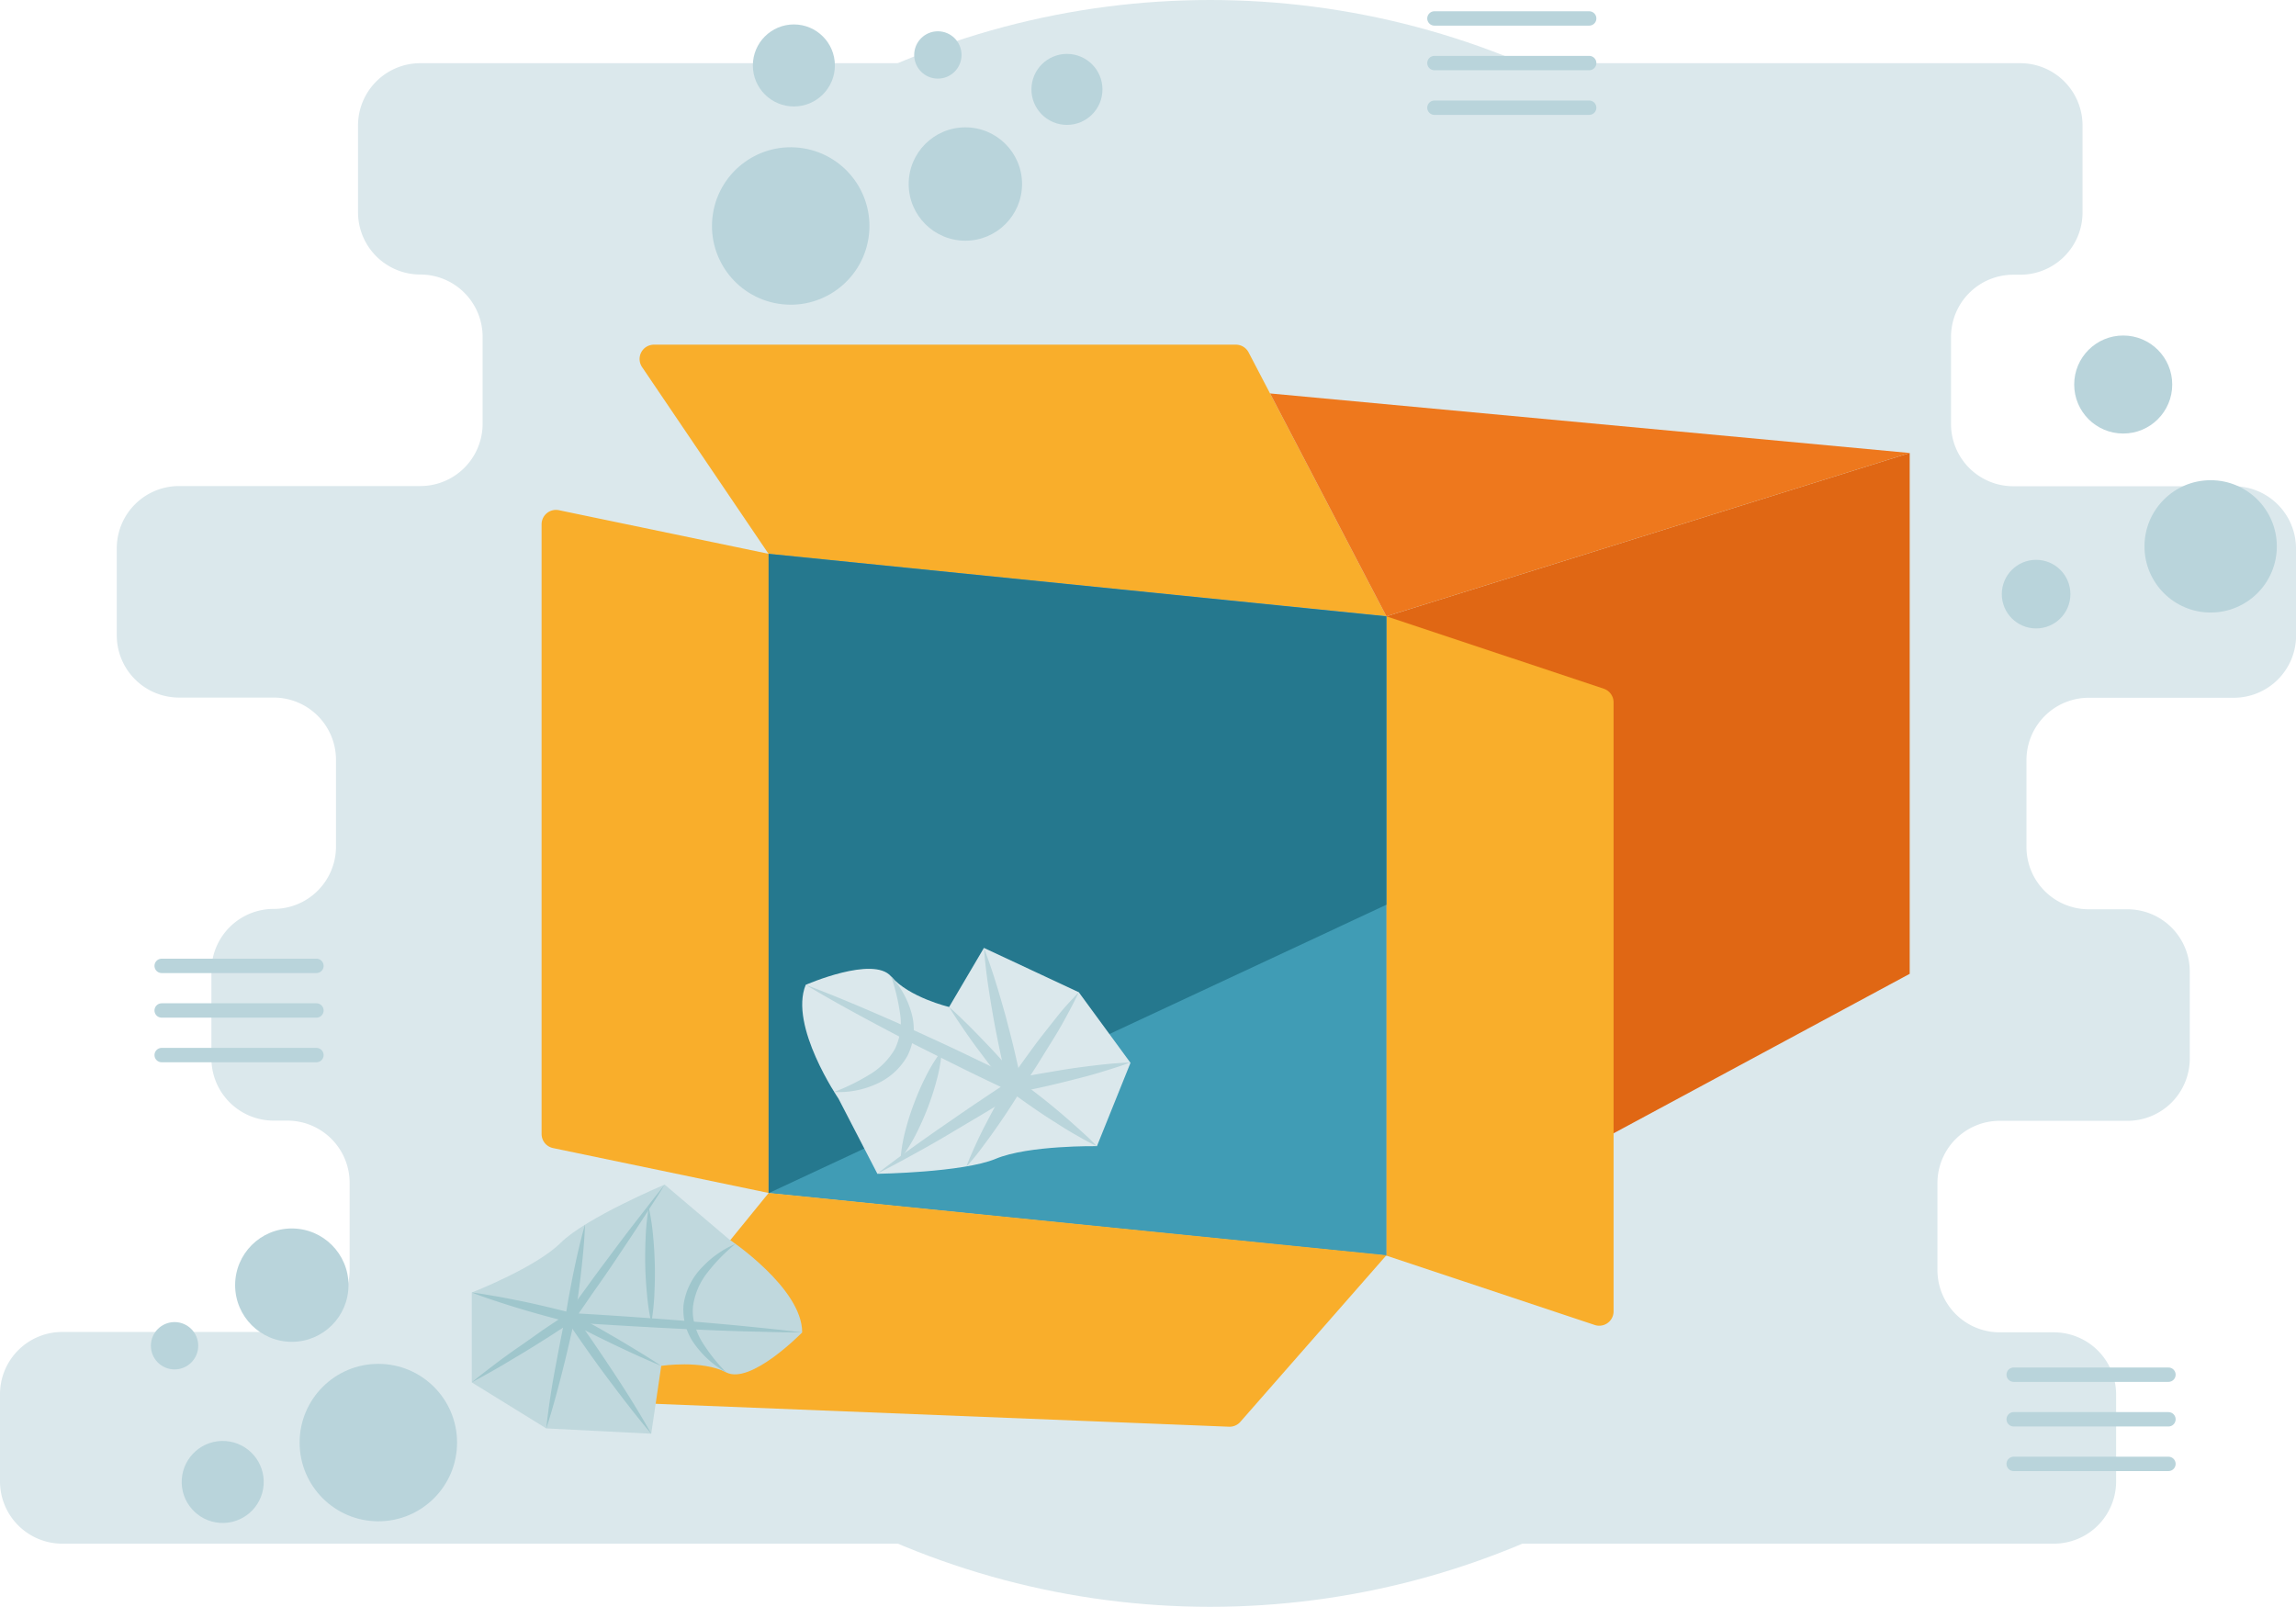 <svg xmlns="http://www.w3.org/2000/svg" viewBox="0 0 479.17 335.39"><g data-name="Layer 2"><g data-name="Layer 1"><circle cx="252.55" cy="167.69" r="167.69" fill="#dbe8ec"/><path d="M479.17 132.6v-18.11a13 13 0 00-13-13h-46a13 13 0 01-13-13V70.34a13 13 0 0113-13h1.45a13 13 0 0013-13V26.19a13 13 0 00-13-13H87.72a13 13 0 00-13 13V44.3a13 13 0 0013 13 13 13 0 0113 13v18.15a13 13 0 01-13 13H37.37a13 13 0 00-13 13v18.15a13 13 0 0013 13h19.75a13 13 0 0113 13v18.11a13 13 0 01-13 13 13 13 0 00-13 13v18.19a13 13 0 0013 13h2.85a13 13 0 0113 13v18.11a13 13 0 01-13 13H13a13 13 0 00-13 13v18.19a13 13 0 0013 13h415.63a13 13 0 0013-13v-18.11a13 13 0 00-13-13h-11.29a13 13 0 01-13-13v-18.15a13 13 0 0113-13H444a13 13 0 0013-13v-18.15a13 13 0 00-13-13h-8.08a13 13 0 01-13-13v-18.15a13 13 0 0113-13h30.27a13 13 0 0013-13z" fill="#dbe8ec"/><path fill="none" stroke="#b9d4db" stroke-linecap="round" stroke-miterlimit="10" stroke-width="3" d="M299.36 3.85h32.3M299.36 13.16h32.3M299.36 22.48h32.3M33.74 201.6h32.3M33.74 210.91h32.3M33.74 220.22h32.3M420.25 286.93h32.3M420.25 296.24h32.3M420.25 305.55h32.3"/><circle cx="461.36" cy="114.04" r="13.81" fill="#b9d4db"/><circle cx="424.93" cy="124.01" r="7.16" fill="#b9d4db"/><circle cx="443.11" cy="80.26" r="10.23" fill="#b9d4db"/><circle cx="78.96" cy="301.1" r="16.43" fill="#b9d4db"/><circle cx="46.48" cy="309.29" r="8.56" transform="rotate(-85.93 46.495 309.305)" fill="#b9d4db"/><circle cx="36.43" cy="280.89" r="4.94" fill="#b9d4db"/><circle cx="60.9" cy="268.24" r="11.83" fill="#b9d4db"/><circle cx="165.01" cy="47.16" r="16.43" transform="rotate(-80.78 165.02 47.158)" fill="#b9d4db"/><circle cx="165.68" cy="13.66" r="8.56" fill="#b9d4db"/><circle cx="222.67" cy="18.66" r="7.41" fill="#b9d4db"/><circle cx="195.73" cy="11.47" r="4.94" fill="#b9d4db"/><circle cx="201.47" cy="38.41" r="11.83" fill="#b9d4db"/><path fill="#e06714" d="M398.55 203.26l-109.21 58.82V128.64l109.21-34.09v108.71z"/><path d="M289.34 128.64l-128.92-13L134 76.62a3 3 0 01.8-4.17 3.08 3.08 0 011.69-.51h121.43a3 3 0 012.66 1.61z" fill="#f9ae2b"/><path d="M160.42 249l-45-9.37a3 3 0 01-2.39-2.93V109.43a3 3 0 013-3 3.08 3.08 0 01.61.06l43.81 9.11zM332.8 276.55l-43.46-14.47V128.64l45.36 15.11a3 3 0 012.05 2.84v127.12a3 3 0 01-3 3 2.83 2.83 0 01-.95-.16z" fill="#f9ae2b"/><path fill="#409cb5" d="M289.34 262.08l-128.93-13.04V115.6l128.93 13.04v133.44z"/><path d="M256.55 297.79L125 292.54 160.42 249l128.92 13-30.41 34.69a3 3 0 01-2.38 1.1z" fill="#f9ae2b"/><path fill="#ee781d" d="M289.34 128.64l109.21-34.09-133.49-12.43 24.28 46.52z"/><path fill="#25788e" d="M160.41 249.04l128.93-60.2v-60.2L160.41 115.6v133.44z"/><path d="M168.15 205.56s14.08-6.16 17.82-1.76 12.11 6.38 12.11 6.38l7.26-12.33 19.8 9.25 10.79 14.74-7 17.39s-14.31-.22-21.13 2.64-24.69 3.13-24.69 3.13L175 229.33s-10.38-15.19-6.85-23.77z" fill="#dbe8ec"/><path d="M198.08 210.18c1.35 1.2 2.65 2.44 3.93 3.71s2.52 2.56 3.76 3.85 2.47 2.6 3.65 3.95 2.4 2.66 3.55 4l-2.54 1.31c-.57-2.39-1.14-4.78-1.65-7.19s-1-4.83-1.43-7.24c-.85-4.86-1.64-9.72-2-14.69 1.79 4.64 3.17 9.38 4.5 14.12.62 2.39 1.26 4.76 1.82 7.16s1.1 4.8 1.61 7.2a1.45 1.45 0 01-1.12 1.73 1.47 1.47 0 01-1.42-.49c-1.14-1.38-2.23-2.8-3.33-4.21s-2.17-2.86-3.25-4.29-2.11-2.9-3.12-4.38-2.04-3-2.96-4.54z" fill="#bad5db"/><path d="M225.14 207.1c-.84 1.81-1.78 3.55-2.72 5.29s-1.94 3.45-3 5.13-2.07 3.36-3.11 5-2.17 3.3-3.25 4.94l-1.53-2.3q3-.62 6-1.14c2-.32 4-.7 6.07-1s4.06-.55 6.1-.78 4.09-.4 6.17-.47c-1.94.74-3.91 1.33-5.87 1.94s-3.95 1.13-5.94 1.63-4 1-6 1.45-4 .87-6 1.26a1.49 1.49 0 01-1.5-2.32c1.14-1.61 2.24-3.24 3.4-4.83s2.31-3.2 3.53-4.75 2.44-3.11 3.68-4.65 2.6-2.95 3.97-4.4z" fill="#bad5db"/><path d="M228.89 239.23c-1.63-.77-3.17-1.66-4.71-2.54s-3-1.82-4.52-2.79c-3-1.9-5.87-3.94-8.7-6l2.17-.43c-1.71 2.79-3.49 5.54-5.39 8.21-.93 1.35-1.92 2.67-2.91 4s-2 2.6-3.16 3.83c.58-1.57 1.26-3.07 1.94-4.57s1.41-3 2.17-4.42c1.49-2.93 3.11-5.77 4.79-8.58a1.48 1.48 0 012-.51l.11.07c2.84 2.09 5.64 4.24 8.34 6.53 1.35 1.13 2.68 2.31 4 3.5s2.65 2.37 3.87 3.7z" fill="#bad5db"/><path d="M168.15 205.56c7.6 2.85 15 6.1 22.4 9.39 3.68 1.69 7.37 3.36 11 5.11s7.29 3.5 10.92 5.29a1.45 1.45 0 01.66 2 1.53 1.53 0 01-.52.58c-2.4 1.52-4.84 3-7.26 4.45s-4.89 2.9-7.33 4.36-4.91 2.85-7.41 4.22-5 2.73-7.52 4c2.26-1.74 4.54-3.45 6.85-5.1s4.63-3.3 7-4.93 4.67-3.24 7-4.8 4.72-3.17 7.11-4.69l.15 2.53c-3.66-1.73-7.31-3.46-10.93-5.26s-7.24-3.61-10.85-5.44c-7.16-3.75-14.31-7.54-21.27-11.71z" fill="#bad5db"/><path d="M174.07 227.92a43.89 43.89 0 007.38-3.62 15 15 0 005.28-5.29 12.36 12.36 0 001.14-7.23 42.13 42.13 0 00-1.9-8 18.66 18.66 0 014.22 7.54 12.28 12.28 0 01-.82 9.08 13.81 13.81 0 01-6.82 6 18.71 18.71 0 01-8.48 1.52zM196.56 219.27a32.67 32.67 0 01-1.05 6.07 56.11 56.11 0 01-1.85 5.77 59.2 59.2 0 01-2.45 5.53 32.88 32.88 0 01-3.26 5.23 33 33 0 011.05-6.07 52.94 52.94 0 011.86-5.76 53.58 53.58 0 012.45-5.54 33.56 33.56 0 013.25-5.23z" fill="#bad5db"/><path d="M167.41 278.11s-10.72 11-15.85 8.34-13.56-1.36-13.56-1.36l-2.09 14.16-21.91-1.11-15.54-9.6v-18.76s13.33-5.18 18.58-10.4 21.67-12.13 21.67-12.13l13.43 11.41s15.31 10.17 15.27 19.45z" fill="#c0d8dd"/><path d="M138 285.09c-3.33-1.36-6.58-2.88-9.82-4.41-1.6-.79-3.22-1.55-4.82-2.37s-3.2-1.6-4.78-2.44l1.25-1.41c2.86 4 5.63 8.08 8.34 12.18s5.32 8.29 7.74 12.61c-3.21-3.77-6.19-7.69-9.14-11.63s-5.77-8-8.53-12.05a1 1 0 011.26-1.4c1.58.84 3.13 1.73 4.7 2.6s3.1 1.78 4.66 2.67c3.02 1.81 6.14 3.66 9.14 5.65z" fill="#9fc6cc"/><path d="M114 298.14c.43-3.94 1-7.84 1.72-11.72s1.45-7.76 2.26-11.61l1.52 1-5.14 3.34c-1.74 1.08-3.46 2.19-5.22 3.24s-3.51 2.11-5.28 3.14-3.57 2-5.4 3c1.58-1.32 3.22-2.56 4.85-3.8s3.29-2.44 5-3.62 3.36-2.35 5-3.52l5.11-3.42a1 1 0 011.37.28 1 1 0 01.15.76c-.85 3.85-1.72 7.7-2.7 11.52s-1.99 7.64-3.24 11.41z" fill="#9fc6cc"/><path d="M98.47 269.78c1.76.21 3.51.52 5.25.82s3.48.66 5.2 1c3.46.72 6.89 1.55 10.31 2.42l-1.23.81c.28-1.61.53-3.23.84-4.84s.6-3.22.94-4.82c.67-3.21 1.4-6.41 2.31-9.58-.12 3.3-.43 6.56-.8 9.82-.17 1.63-.4 3.25-.61 4.87s-.48 3.24-.72 4.86a1 1 0 01-1.11.83h-.1c-3.42-.87-6.83-1.79-10.21-2.81q-2.53-.76-5.06-1.6c-1.68-.56-3.36-1.12-5.01-1.78z" fill="#9fc6cc"/><path d="M167.41 278.11c-4 0-8.09-.13-12.14-.23s-8.08-.29-12.13-.47q-12.14-.59-24.22-1.41a1 1 0 01-.89-1 1 1 0 01.17-.5c1.65-2.31 3.35-4.59 5-6.88s3.38-4.56 5.07-6.84 3.42-4.54 5.17-6.78 3.48-4.5 5.27-6.7c-1.49 2.42-3.06 4.79-4.6 7.18s-3.13 4.74-4.7 7.11-3.17 4.71-4.79 7-3.21 4.68-4.86 7l-.72-1.53q12.11.69 24.2 1.66c4 .34 8.06.68 12.09 1.08s8.06.81 12.08 1.31z" fill="#9fc6cc"/><path d="M153.51 259.62a36.12 36.12 0 00-5.78 5.88 14.53 14.53 0 00-3.09 7.09 10 10 0 00.31 3.78 13.81 13.81 0 001.51 3.61 35.89 35.89 0 005.1 6.47 20.18 20.18 0 01-6.4-5.62 12.22 12.22 0 01-2.51-8.45 14 14 0 013.89-7.88 20.59 20.59 0 016.97-4.88zM135.93 276.1a45.47 45.47 0 01-.91-6c-.19-2-.32-4-.36-6s0-4 .09-6a45.81 45.81 0 01.65-6.06 47.17 47.17 0 01.91 6q.28 3 .35 6c.05 2 0 4-.09 6.05a47.53 47.53 0 01-.64 6.01z" fill="#9fc6cc"/></g></g></svg>